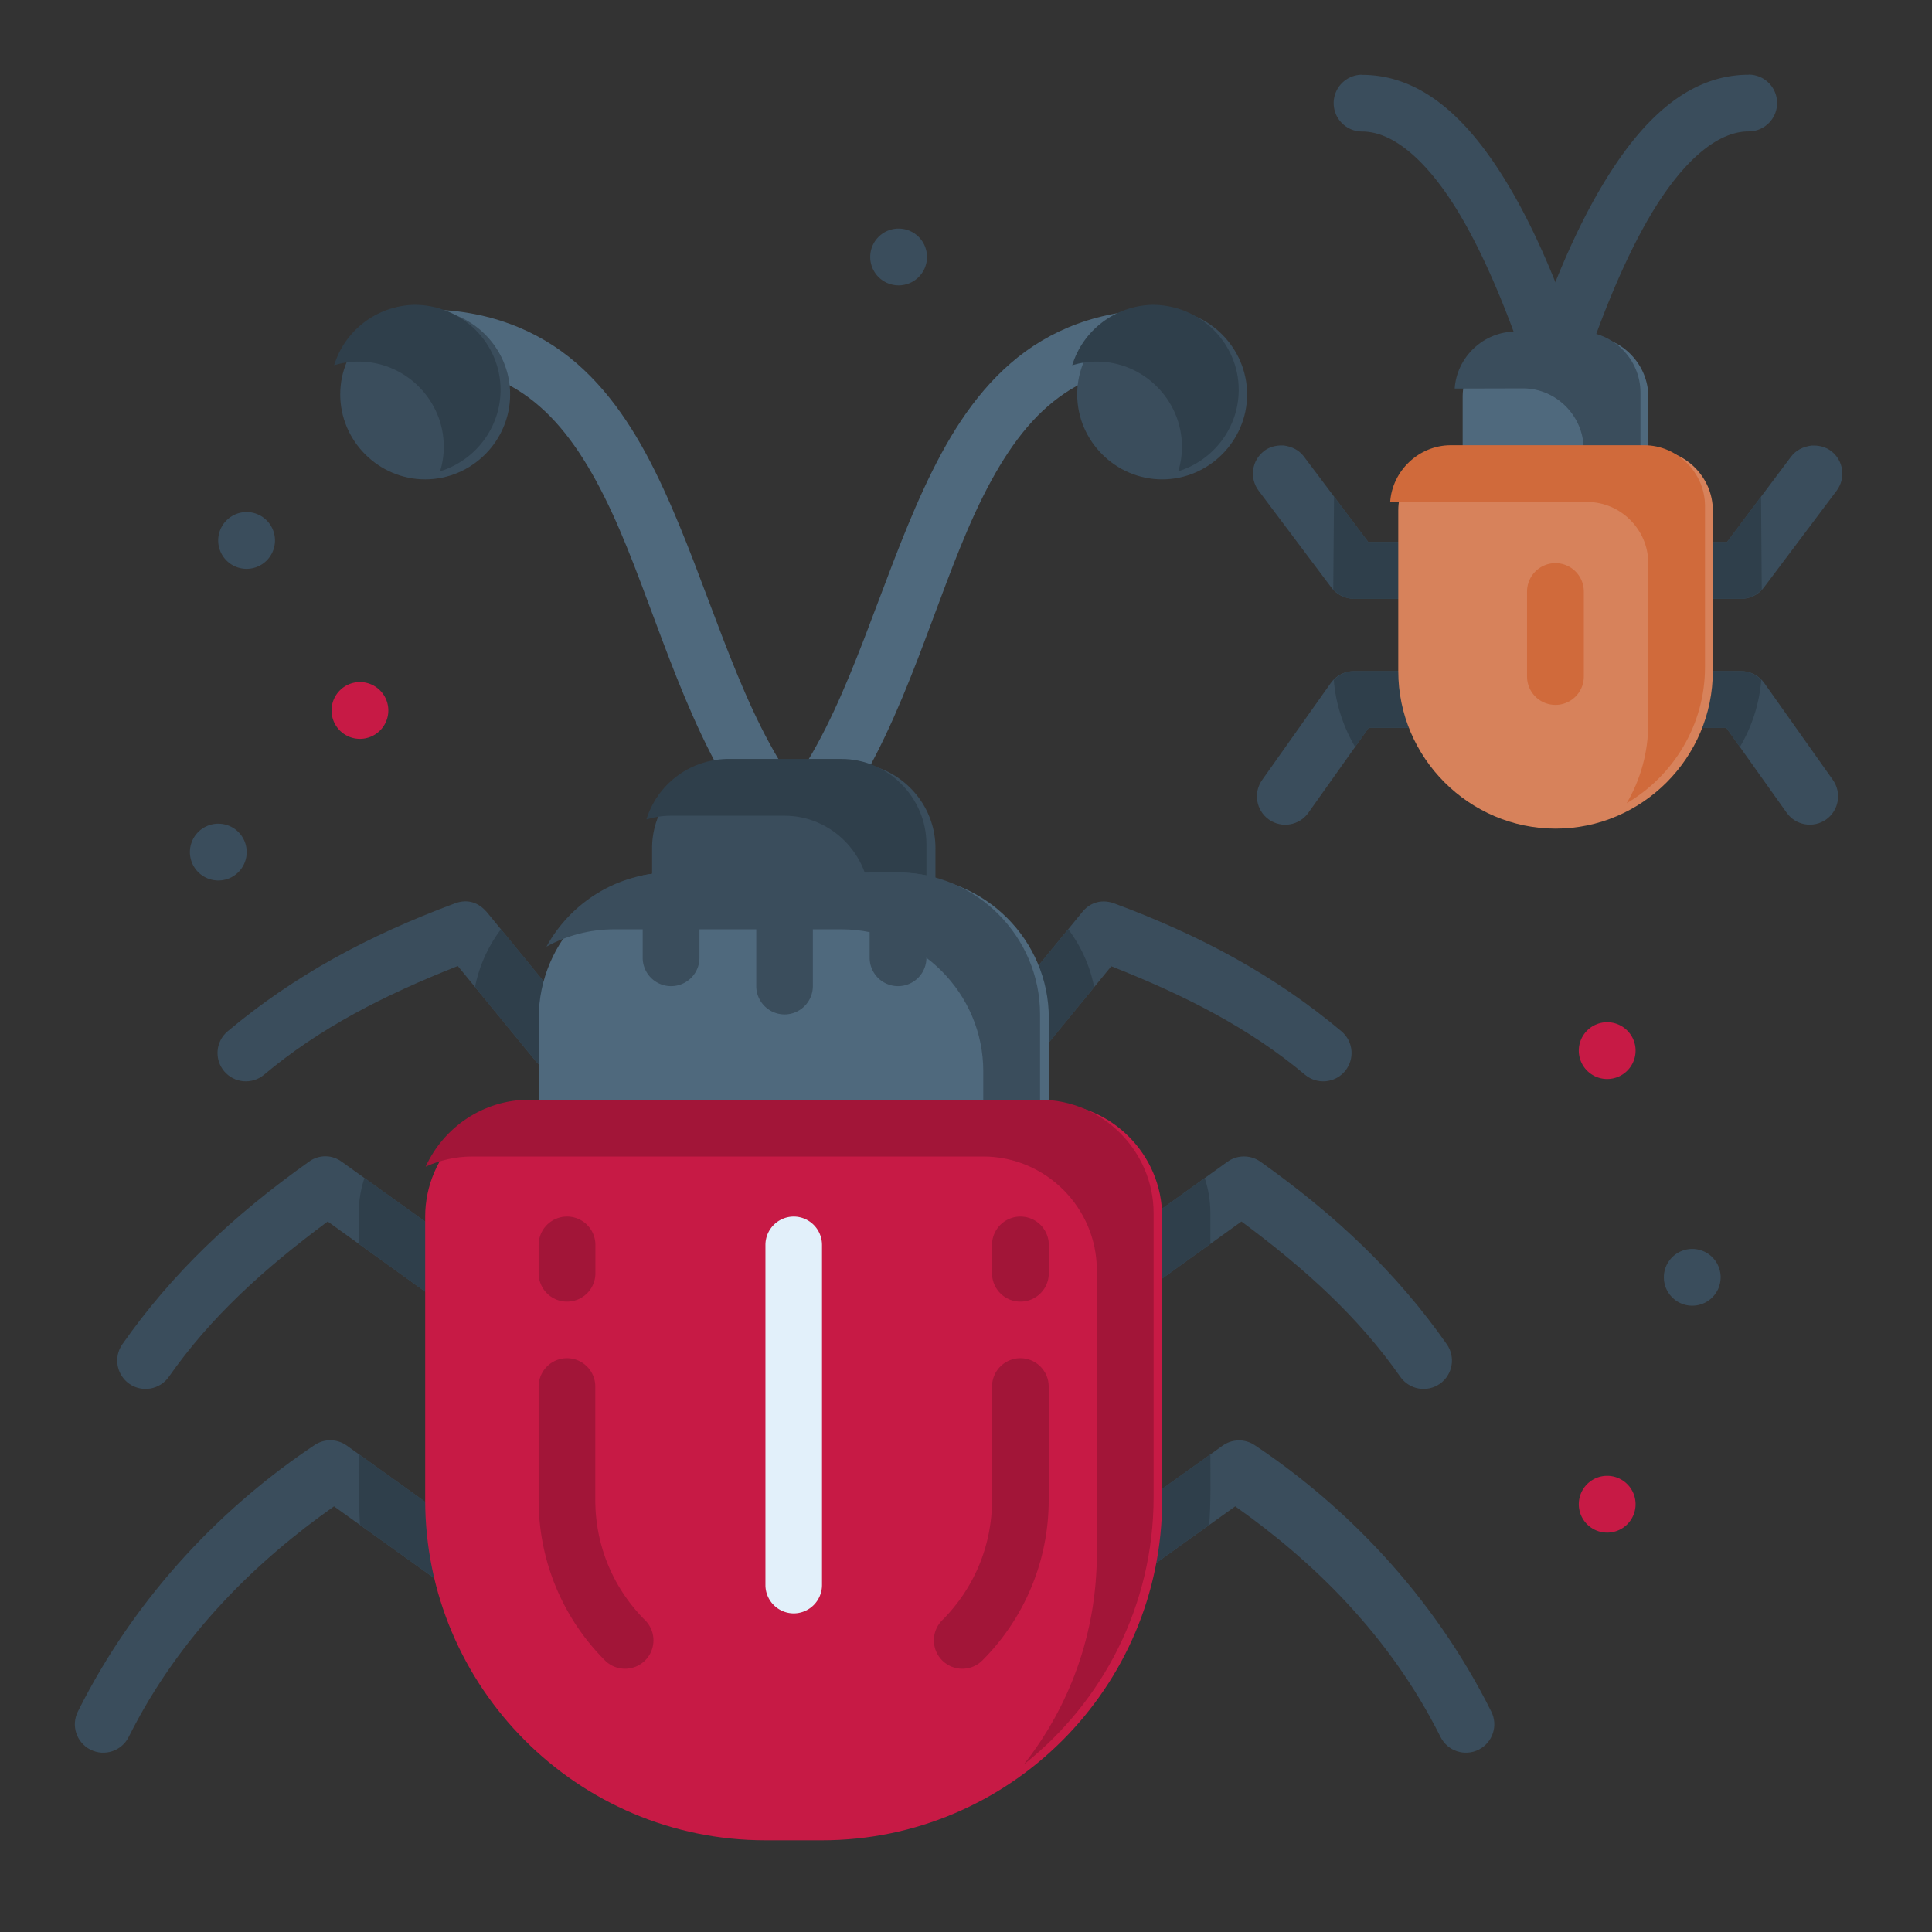 <?xml version="1.0" encoding="UTF-8" standalone="no"?>
<!-- Created with Inkscape (http://www.inkscape.org/) -->

<svg
   width="64pt"
   height="64pt"
   viewBox="0 0 22.578 22.578"
   version="1.1"
   id="svg831"
   inkscape:version="1.1.2 (b8e25be833, 2022-02-05)"
   sodipodi:docname="Export - Unblash - 64px.svg"
   inkscape:export-filename="E:\Icon Design\TR Icon Design Project\Carlos - Icon Design Project\2023\Januari 2023\Done\Filedline\20 - Newton.png"
   inkscape:export-xdpi="576"
   inkscape:export-ydpi="576"
   xmlns:inkscape="http://www.inkscape.org/namespaces/inkscape"
   xmlns:sodipodi="http://sodipodi.sourceforge.net/DTD/sodipodi-0.dtd"
   xmlns="http://www.w3.org/2000/svg"
   xmlns:svg="http://www.w3.org/2000/svg"
   xmlns:rdf="http://www.w3.org/1999/02/22-rdf-syntax-ns#"
   xmlns:cc="http://creativecommons.org/ns#"
   xmlns:dc="http://purl.org/dc/elements/1.1/">
  <rect x="0" y="0" width="22.578" height="22.578" fill="#333333" stroke="none"/>
  <defs
     id="defs825">
    <pattern
       id="EMFhbasepattern"
       patternUnits="userSpaceOnUse"
       width="6"
       height="6"
       x="0"
       y="0" />
    <pattern
       id="EMFhbasepattern-9"
       patternUnits="userSpaceOnUse"
       width="6"
       height="6"
       x="0"
       y="0" />
    <pattern
       id="EMFhbasepattern-0"
       patternUnits="userSpaceOnUse"
       width="6"
       height="6"
       x="0"
       y="0" />
    <pattern
       id="EMFhbasepattern-7"
       patternUnits="userSpaceOnUse"
       width="6"
       height="6"
       x="0"
       y="0" />
    <pattern
       id="EMFhbasepattern-2"
       patternUnits="userSpaceOnUse"
       width="6"
       height="6"
       x="0"
       y="0" />
    <pattern
       id="EMFhbasepattern-98"
       patternUnits="userSpaceOnUse"
       width="6"
       height="6"
       x="0"
       y="0" />
    <pattern
       id="EMFhbasepattern-6"
       patternUnits="userSpaceOnUse"
       width="6"
       height="6"
       x="0"
       y="0" />
    <pattern
       id="EMFhbasepattern-01"
       patternUnits="userSpaceOnUse"
       width="6"
       height="6"
       x="0"
       y="0" />
    <pattern
       id="EMFhbasepattern-07"
       patternUnits="userSpaceOnUse"
       width="6"
       height="6"
       x="0"
       y="0" />
    <pattern
       id="EMFhbasepattern-8"
       patternUnits="userSpaceOnUse"
       width="6"
       height="6"
       x="0"
       y="0" />
    <pattern
       id="EMFhbasepattern-4"
       patternUnits="userSpaceOnUse"
       width="6"
       height="6"
       x="0"
       y="0" />
    <pattern
       id="EMFhbasepattern-40"
       patternUnits="userSpaceOnUse"
       width="6"
       height="6"
       x="0"
       y="0" />
    <pattern
       id="EMFhbasepattern-08"
       patternUnits="userSpaceOnUse"
       width="6"
       height="6"
       x="0"
       y="0" />
    <pattern
       id="EMFhbasepattern-04"
       patternUnits="userSpaceOnUse"
       width="6"
       height="6"
       x="0"
       y="0" />
    <pattern
       id="EMFhbasepattern-014"
       patternUnits="userSpaceOnUse"
       width="6"
       height="6"
       x="0"
       y="0" />
    <pattern
       id="EMFhbasepattern-27"
       patternUnits="userSpaceOnUse"
       width="6"
       height="6"
       x="0"
       y="0" />
    <pattern
       id="EMFhbasepattern-09"
       patternUnits="userSpaceOnUse"
       width="6"
       height="6"
       x="0"
       y="0" />
    <pattern
       id="EMFhbasepattern-5"
       patternUnits="userSpaceOnUse"
       width="6"
       height="6"
       x="0"
       y="0" />
    <pattern
       id="EMFhbasepattern-018"
       patternUnits="userSpaceOnUse"
       width="6"
       height="6"
       x="0"
       y="0" />
  </defs>
  <sodipodi:namedview
     id="base"
     pagecolor="#ffffff"
     bordercolor="#666666"
     borderopacity="1.0"
     inkscape:pageopacity="0.0"
     inkscape:pageshadow="2"
     inkscape:zoom="3.7537427"
     inkscape:cx="38.494913"
     inkscape:cy="54.612161"
     inkscape:document-units="pt"
     inkscape:current-layer="layer1"
     showgrid="false"
     units="pt"
     inkscape:window-width="958"
     inkscape:window-height="1041"
     inkscape:window-x="-7"
     inkscape:window-y="0"
     inkscape:window-maximized="0"
     inkscape:pagecheckerboard="true"
     inkscape:showpageshadow="false"
     inkscape:object-paths="true"
     inkscape:snap-intersection-paths="true"
     inkscape:snap-smooth-nodes="true"
     inkscape:snap-midpoints="true"
     showguides="true"
     inkscape:snap-bbox="true"
     inkscape:bbox-nodes="true"
     inkscape:snap-nodes="false"
     inkscape:snap-global="true"
     inkscape:snap-others="false">
    <inkscape:grid
       type="xygrid"
       id="grid1378" />
    <sodipodi:guide
       position="0.97,21.608"
       orientation="78,0"
       id="guide1380"
       inkscape:locked="false" />
    <sodipodi:guide
       position="0.97,0.97"
       orientation="0,78"
       id="guide1382"
       inkscape:locked="false" />
    <sodipodi:guide
       position="21.608,0.97"
       orientation="-78,0"
       id="guide1384"
       inkscape:locked="false" />
    <sodipodi:guide
       position="21.608,21.608"
       orientation="0,-78"
       id="guide1386"
       inkscape:locked="false" />
  </sodipodi:namedview>
  <g
     inkscape:label="Icon"
     inkscape:groupmode="layer"
     id="layer1"
     transform="translate(0,-274.422)">
    <g
       id="g3487"
       style="display:inline;stroke-width:0.798"
       transform="matrix(1.252,0,0,1.252,77.084,-37.443)">
      <path
         style="color:#000000;fill:#3a4d5c;stroke-width:0.798;stroke-linecap:round;stroke-linejoin:round;-inkscape-stroke:none"
         d="m -45.246,249.791 c -0.602,0 -1.034,0.482 -1.354,1.012 -0.32,0.529 -0.548,1.153 -0.701,1.611 a 0.265,0.265 0 0 0 0.168,0.334 0.265,0.265 0 0 0 0.334,-0.166 c 0.148,-0.444 0.371,-1.04 0.652,-1.506 0.281,-0.466 0.6,-0.756 0.9,-0.756 a 0.265,0.265 0 0 0 0.266,-0.264 0.265,0.265 0 0 0 -0.266,-0.266 z"
         id="path15518" />
      <path
         style="color:#000000;fill:#3a4d5c;stroke-width:0.798;stroke-linecap:round;stroke-linejoin:round;-inkscape-stroke:none"
         d="m -48.854,249.791 a 0.265,0.265 0 0 0 -0.266,0.266 0.265,0.265 0 0 0 0.266,0.264 c 0.3,0 0.619,0.29 0.9,0.756 0.281,0.466 0.504,1.062 0.652,1.506 a 0.265,0.265 0 0 0 0.334,0.166 0.265,0.265 0 0 0 0.168,-0.334 c -0.153,-0.458 -0.381,-1.082 -0.701,-1.611 -0.32,-0.529 -0.752,-1.012 -1.354,-1.012 z"
         id="path15831" />
      <path
         style="color:#000000;fill:#4f697d;stroke-width:0.798;stroke-linecap:round;stroke-linejoin:round;-inkscape-stroke:none"
         d="m -47.35,252.232 c -0.309,0 -0.566,0.257 -0.566,0.566 v 1.287 a 0.265,0.265 0 0 0 0.266,0.264 h 1.201 a 0.265,0.265 0 0 0 0.266,-0.264 v -1.287 c -3e-6,-0.309 -0.255,-0.566 -0.564,-0.566 z"
         id="path1848948" />
      <path
         id="path1968600"
         style="color:#000000;fill:#3a4d5c;fill-opacity:1;stroke-width:3.018;stroke-linecap:round;stroke-linejoin:round;-inkscape-stroke:none"
         d="m -178.686,-103.201 c 1.168,0 2.133,0.975 2.133,2.143 v 3.859 h 0.996 c 0.552,0.002 1.002,-0.444 1.004,-0.996 v -4.863 c -2e-5,-1.168 -0.965,-2.143 -2.133,-2.143 h -2.273 c -1.122,0 -2.065,0.899 -2.137,2.006 z"
         transform="matrix(0.265,0,0,0.265,0,280.067)"
         sodipodi:nodetypes="ccccccsscc" />
      <path
         id="path15310"
         style="color:#000000;fill:#3a4d5c;stroke-width:3.018;stroke-linecap:round;stroke-linejoin:round;-inkscape-stroke:none"
         d="m -169.244,-100.801 -2.26,3.012 h -1.779 c -0.549,0.002 -0.994,0.447 -0.996,0.996 -0.002,0.552 0.444,1.002 0.996,1.004 h 2.273 c 0.316,0.002 0.615,-0.146 0.805,-0.398 l 2.562,-3.41 c 0.333,-0.442 0.244,-1.071 -0.199,-1.402 -0.178,-0.131 -0.394,-0.2 -0.681,-0.189 -0.326,0.042 -0.562,0.18 -0.722,0.389 z m -4.178,7.559 c -0.553,-0.002 -1.003,0.445 -1.004,0.998 -0.002,0.555 0.449,1.006 1.004,1.004 h 1.896 l 2.119,2.98 c 0.317,0.453 0.942,0.562 1.395,0.244 0.45,-0.32 0.556,-0.944 0.236,-1.395 l -2.414,-3.41 c -0.188,-0.266 -0.494,-0.423 -0.82,-0.422 z"
         transform="matrix(0.265,0,0,0.265,0,280.067)"
         sodipodi:nodetypes="cccsccccccccccccccccc" />
      <path
         id="path1967266"
         style="color:#000000;fill:#2f3f4b;fill-opacity:1;stroke-width:3.018;stroke-linecap:round;stroke-linejoin:round;-inkscape-stroke:none"
         d="m -170.305,-99.389 -1.199,1.6 h -1.779 c -0.549,0.002 -0.994,0.447 -0.996,0.996 -0.002,0.552 0.444,1.002 0.996,1.004 h 2.273 c 0.278,-0.002 0.543,-0.121 0.73,-0.326 z m -3.117,6.146 c -0.553,-0.002 -1.003,0.445 -1.004,0.998 -0.002,0.555 0.449,1.006 1.004,1.004 h 1.896 l 0.477,0.67 c 0.416,-0.703 0.682,-1.505 0.752,-2.359 -0.186,-0.196 -0.443,-0.309 -0.713,-0.312 z"
         transform="matrix(0.265,0,0,0.265,0,280.067)"
         sodipodi:nodetypes="cccscccccccccccc" />
      <path
         id="path14496"
         style="color:#000000;fill:#3a4d5c;stroke-width:3.018;stroke-linecap:round;stroke-linejoin:round;-inkscape-stroke:none"
         d="m -187.803,-101 c -0.443,0.332 -0.532,0.96 -0.199,1.402 l 2.561,3.41 c 0.189,0.251 0.485,0.398 0.799,0.398 h 2.273 c 0.552,-0.002 0.998,-0.452 0.996,-1.004 -0.002,-0.549 -0.447,-0.994 -0.996,-0.996 h -1.771 l -2.268,-3.012 c -0.16,-0.21 -0.395,-0.348 -0.721,-0.39 -0.283,-0.008 -0.498,0.06 -0.674,0.19 z m 3.16,7.758 c -0.326,-0.001 -0.632,0.156 -0.82,0.422 l -2.414,3.41 c -0.32,0.45 -0.214,1.075 0.236,1.395 0.453,0.32 1.079,0.21 1.396,-0.244 l 2.117,-2.982 h 1.898 c 0.555,0.002 1.006,-0.449 1.004,-1.004 -0.002,-0.552 -0.452,-0.998 -1.004,-0.996 z"
         transform="matrix(0.265,0,0,0.265,0,280.067)"
         sodipodi:nodetypes="cccccsccccccccccccscc" />
      <path
         id="path1962830"
         style="color:#000000;fill:#2f3f4b;fill-opacity:1;stroke-width:3.018;stroke-linecap:round;stroke-linejoin:round;-inkscape-stroke:none"
         d="m -185.373,-96.121 c 0.186,0.208 0.451,0.328 0.73,0.332 h 2.273 c 0.552,-0.002 0.998,-0.452 0.996,-1.004 -0.002,-0.549 -0.447,-0.994 -0.996,-0.996 h -1.771 l -1.205,-1.602 z m 0.731,2.879 c -0.27,0.004 -0.527,0.116 -0.713,0.312 0.07,0.854 0.336,1.655 0.752,2.357 l 0.477,-0.67 h 1.898 c 0.555,0.002 1.006,-0.449 1.004,-1.004 -0.002,-0.552 -0.452,-0.998 -1.004,-0.996 z"
         transform="matrix(0.265,0,0,0.265,0,280.067)"
         sodipodi:nodetypes="cccscccccccccscc" />
      <path
         style="color:#000000;fill:#4f697d;stroke-width:0.798;stroke-linecap:round;stroke-linejoin:round;-inkscape-stroke:none"
         d="m -50.721,251.982 c -0.584,0 -1.057,0.191 -1.414,0.502 -0.358,0.31 -0.604,0.725 -0.811,1.172 -0.413,0.894 -0.678,1.938 -1.17,2.676 -0.081,0.121 -0.049,0.286 0.072,0.367 0.121,0.082 0.286,0.049 0.367,-0.072 0.567,-0.85 0.83,-1.923 1.211,-2.748 0.191,-0.413 0.407,-0.759 0.678,-0.994 0.271,-0.235 0.592,-0.373 1.066,-0.373 z"
         id="path8486"
         sodipodi:nodetypes="csscccsscc" />
      <path
         style="color:#000000;fill:#4f697d;stroke-width:0.798;stroke-linecap:round;stroke-linejoin:round;-inkscape-stroke:none"
         d="m -57.6,252.512 c 0.474,0 0.796,0.138 1.066,0.373 0.271,0.235 0.487,0.581 0.678,0.994 0.381,0.826 0.644,1.898 1.211,2.748 0.081,0.121 0.246,0.154 0.367,0.072 0.121,-0.081 0.154,-0.246 0.072,-0.367 -0.492,-0.737 -0.757,-1.782 -1.17,-2.676 -0.206,-0.447 -0.453,-0.861 -0.811,-1.172 -0.358,-0.31 -0.83,-0.502 -1.414,-0.502 z"
         id="path7414"
         sodipodi:nodetypes="csscccsscc" />
      <path
         style="color:#000000;fill:#3a4d5c;stroke-width:0.798;stroke-linecap:round;stroke-linejoin:round;-inkscape-stroke:none"
         d="m -54.689,256.215 c -0.435,0 -0.793,0.36 -0.793,0.795 v 1.057 a 0.265,0.265 0 0 0 0.264,0.266 h 2.117 a 0.265,0.265 0 0 0 0.264,-0.266 v -1.057 c 0,-0.435 -0.358,-0.795 -0.793,-0.795 z"
         id="path1848382" />
      <path
         id="path1943146"
         style="color:#000000;fill:#2f3f4b;fill-opacity:1;stroke-width:3.018;stroke-linecap:round;stroke-linejoin:round;-inkscape-stroke:none"
         d="m -209.566,-88.018 c 0.275,-0.084 0.565,-0.131 0.865,-0.131 h 4.002 c 1.645,7.6e-5 2.996,1.359 2.996,3.004 v 2.998 h 1.004 c 0.552,-0.002 0.998,-0.452 0.996,-1.004 v -3.994 c 0,-1.645 -1.351,-3.004 -2.996,-3.004 h -4.04 c -1.347,0.034 -2.457,0.928 -2.827,2.131 z"
         transform="matrix(0.265,0,0,0.265,0,280.067)"
         sodipodi:nodetypes="cscscccsccc" />
      <path
         id="path6604"
         style="color:#000000;fill:#3a4d5c;fill-opacity:1;stroke-width:3.018;stroke-linecap:round;stroke-linejoin:round;-inkscape-stroke:none"
         d="m -216.311,-85.062 c -3.066,1.14 -5.664,2.542 -8.01,4.51 -0.418,0.356 -0.471,0.981 -0.119,1.402 0.353,0.42 0.979,0.477 1.402,0.127 1.977,-1.658 4.23,-2.805 6.828,-3.832 l 2.74,3.344 c 0.349,0.424 0.976,0.487 1.402,0.141 0.429,-0.35 0.492,-0.982 0.141,-1.41 l -3.264,-3.979 c -0.386,-0.439 -0.802,-0.419 -1.121,-0.303 z m 22.1,0.303 -3.262,3.979 c -0.352,0.428 -0.289,1.06 0.141,1.41 0.428,0.352 1.06,0.289 1.41,-0.141 l 2.73,-3.336 c 2.596,1.026 4.852,2.167 6.828,3.824 0.423,0.35 1.049,0.293 1.402,-0.127 0.352,-0.42 0.3,-1.046 -0.117,-1.402 -2.346,-1.968 -4.944,-3.37 -8.01,-4.51 -0.497,-0.178 -0.896,0.018 -1.123,0.303 z m 5.604,8.615 c -0.178,0.016 -0.349,0.079 -0.494,0.184 l -4.178,2.998 c -0.448,0.322 -0.552,0.946 -0.23,1.395 0.32,0.452 0.946,0.558 1.396,0.236 l 3.506,-2.525 c 2.245,1.665 4.115,3.356 5.596,5.471 0.317,0.453 0.942,0.562 1.395,0.244 0.449,-0.317 0.558,-0.937 0.244,-1.389 -1.757,-2.508 -3.896,-4.535 -6.562,-6.43 -0.195,-0.14 -0.433,-0.205 -0.672,-0.184 z m -32.85,0.184 c -2.667,1.894 -4.814,3.922 -6.57,6.43 -0.314,0.451 -0.205,1.072 0.244,1.389 0.452,0.318 1.077,0.209 1.395,-0.244 1.481,-2.115 3.35,-3.806 5.596,-5.471 l 3.508,2.525 c 0.45,0.32 1.075,0.214 1.395,-0.236 0.322,-0.448 0.219,-1.072 -0.229,-1.395 l -4.178,-2.998 c -0.409,-0.299 -0.882,-0.213 -1.16,0 z m 0.688,9.812 c -0.175,0.012 -0.343,0.07 -0.488,0.168 -3.128,2.085 -6.245,5.204 -8.334,9.383 -0.249,0.493 -0.05,1.095 0.443,1.344 0.493,0.249 1.095,0.05 1.344,-0.443 1.803,-3.606 4.526,-6.218 7.234,-8.127 l 3.469,2.486 c 0.448,0.322 1.072,0.219 1.395,-0.229 0.322,-0.448 0.219,-1.072 -0.229,-1.395 l -4.178,-2.998 c -0.19,-0.138 -0.422,-0.205 -0.656,-0.189 z m 32.143,0.004 c -0.233,-0.015 -0.463,0.051 -0.652,0.188 l -4.186,2.996 c -0.449,0.322 -0.551,0.948 -0.229,1.396 0.322,0.448 0.946,0.55 1.395,0.229 l 3.471,-2.488 c 2.708,1.909 5.431,4.521 7.234,8.127 0.248,0.493 0.849,0.691 1.342,0.443 0.494,-0.248 0.692,-0.85 0.443,-1.344 -2.089,-4.179 -5.206,-7.297 -8.334,-9.383 -0.145,-0.096 -0.311,-0.152 -0.484,-0.164 z"
         transform="matrix(0.265,0,0,0.265,0,280.067)"
         sodipodi:nodetypes="ccccccccccccccccccccscccccscccsccccccccccccccccccccccccsccccccc" />
      <path
         id="path1952400"
         style="color:#000000;fill:#2f3f4b;fill-opacity:1;stroke-width:3.018;stroke-linecap:round;stroke-linejoin:round;-inkscape-stroke:none"
         d="m -194.709,-84.15 -2.764,3.369 a 1,1 0 0 0 0.141,1.41 1,1 0 0 0 1.41,-0.141 l 2.127,-2.6 c -0.148,-0.753 -0.467,-1.447 -0.914,-2.039 z"
         transform="matrix(0.265,0,0,0.265,0,280.067)" />
      <path
         id="path1950911"
         style="color:#000000;fill:#2f3f4b;fill-opacity:1;stroke-width:3.018;stroke-linecap:round;stroke-linejoin:round;-inkscape-stroke:none"
         d="m -214.689,-84.15 c -0.447,0.591 -0.765,1.283 -0.914,2.035 l 2.135,2.604 a 1,1 0 0 0 1.402,0.141 1,1 0 0 0 0.141,-1.41 z"
         transform="matrix(0.265,0,0,0.265,0,280.067)" />
      <path
         id="path1949344"
         style="color:#000000;fill:#2f3f4b;fill-opacity:1;stroke-width:3.018;stroke-linecap:round;stroke-linejoin:round;-inkscape-stroke:none"
         d="m -189.9,-75.387 -3.379,2.424 c -0.448,0.322 -0.552,0.946 -0.23,1.395 0.32,0.452 0.946,0.558 1.396,0.236 l 2.412,-1.738 v -1.074 c 0,-0.433 -0.07,-0.851 -0.199,-1.242 z m 0.199,9.732 -3.764,2.693 c -0.449,0.322 -0.551,0.948 -0.229,1.396 0.322,0.448 0.946,0.55 1.395,0.229 l 2.557,-1.834 c 0.062,-0.838 0.041,-1.611 0.041,-2.484 z m -25.883,3.166 c 0.017,0.124 0.036,0.246 0.057,0.369 0.004,-0.126 -0.015,-0.251 -0.057,-0.369 z"
         transform="matrix(0.265,0,0,0.265,0,280.067)"
         sodipodi:nodetypes="cccccscccscccccc" />
      <path
         id="path1945778"
         style="color:#000000;fill:#2f3f4b;fill-opacity:1;stroke-width:3.018;stroke-linecap:round;stroke-linejoin:round;-inkscape-stroke:none"
         d="m -219.498,-75.389 c -0.13,0.392 -0.201,0.81 -0.201,1.244 v 1.074 l 2.414,1.738 c 0.45,0.32 1.075,0.214 1.395,-0.236 0.322,-0.448 0.219,-1.072 -0.229,-1.395 z m -0.201,9.727 c -0.018,0.819 0.004,1.731 0.041,2.49 l 2.557,1.834 c 0.448,0.322 1.072,0.219 1.395,-0.229 0.322,-0.448 0.219,-1.072 -0.229,-1.395 z"
         transform="matrix(0.265,0,0,0.265,0,280.067)"
         sodipodi:nodetypes="csccccccccccc" />
      <path
         style="color:#000000;fill:#4f697d;fill-opacity:1;stroke-width:0.798;stroke-linecap:round;stroke-linejoin:round;-inkscape-stroke:none"
         d="m -51.779,260.184 v -1.588 c 0,-0.727 -0.595,-1.322 -1.322,-1.322 h -2.117 c -0.727,0 -1.322,0.595 -1.322,1.322 v 1.588 z"
         id="path38608"
         sodipodi:nodetypes="csssscc" />
      <path
         id="path1938959"
         style="color:#000000;fill:#3a4d5c;fill-opacity:1;stroke-width:3.018;stroke-linecap:round;stroke-linejoin:round;-inkscape-stroke:none"
         d="m -208.701,-86.148 c -1.886,0 -3.536,1.059 -4.387,2.611 0.71,-0.389 1.523,-0.611 2.387,-0.611 h 8.002 c 2.75,0 4.998,2.248 4.998,4.998 v 4.002 h 2 v -6.002 c 0,-2.75 -2.248,-4.998 -4.998,-4.998 z"
         transform="matrix(0.265,0,0,0.265,0,280.067)" />
      <path
         style="color:#000000;fill:#c71a45;stroke-width:0.798;stroke-linecap:round;stroke-linejoin:round;-inkscape-stroke:none"
         d="m -56.541,259.391 c -0.581,0 -1.059,0.477 -1.059,1.059 v 2.645 c 0,1.75 1.425,3.176 3.176,3.176 h 0.527 c 1.75,0 3.176,-1.425 3.176,-3.176 v -2.645 c 0,-0.581 -0.477,-1.059 -1.059,-1.059 z"
         id="path1848190" />
      <path
         style="color:#000000;fill:#3a4d5c;stroke-width:0.798;stroke-linecap:round;stroke-linejoin:round;-inkscape-stroke:none"
         d="m -57.6,251.982 c -0.435,0 -0.793,0.358 -0.793,0.793 -3e-6,0.435 0.358,0.793 0.793,0.793 0.435,0 0.793,-0.358 0.793,-0.793 3e-6,-0.435 -0.358,-0.793 -0.793,-0.793 z"
         id="path1848574" />
      <path
         style="color:#000000;fill:#3a4d5c;stroke-width:0.798;stroke-linecap:round;stroke-linejoin:round;-inkscape-stroke:none"
         d="m -50.721,251.982 c -0.435,0 -0.793,0.358 -0.793,0.793 -3e-6,0.435 0.358,0.793 0.793,0.793 0.435,0 0.793,-0.358 0.793,-0.793 2e-6,-0.435 -0.358,-0.793 -0.793,-0.793 z"
         id="path1848580" />
      <path
         style="color:#000000;fill:#a21538;stroke-width:0.798;stroke-linecap:round;stroke-linejoin:round;-inkscape-stroke:none"
         d="m -56.277,261.771 a 0.265,0.265 0 0 0 -0.264,0.264 v 1.059 c 0,0.583 0.236,1.115 0.619,1.498 a 0.265,0.265 0 0 0 0.375,0 0.265,0.265 0 0 0 0,-0.375 c -0.288,-0.288 -0.465,-0.683 -0.465,-1.123 v -1.059 a 0.265,0.265 0 0 0 -0.266,-0.264 z"
         id="path12364" />
      <path
         style="color:#000000;fill:#a21538;stroke-width:0.798;stroke-linecap:round;stroke-linejoin:round;-inkscape-stroke:none"
         d="m -56.277,260.449 a 0.265,0.265 0 0 0 -0.264,0.264 v 0.266 a 0.265,0.265 0 0 0 0.264,0.264 0.265,0.265 0 0 0 0.266,-0.264 v -0.266 a 0.265,0.265 0 0 0 -0.266,-0.264 z"
         id="path8676" />
      <path
         style="color:#000000;fill:#e2f0fa;stroke-width:0.798;stroke-linecap:round;stroke-linejoin:round;-inkscape-stroke:none"
         d="m -54.16,260.449 a 0.265,0.265 0 0 0 -0.264,0.264 v 3.176 a 0.265,0.265 0 0 0 0.264,0.264 0.265,0.265 0 0 0 0.264,-0.264 v -3.176 a 0.265,0.265 0 0 0 -0.264,-0.264 z"
         id="path12109" />
      <path
         style="color:#000000;fill:#a21538;stroke-width:0.798;stroke-linecap:round;stroke-linejoin:round;-inkscape-stroke:none"
         d="m -52.043,261.771 a 0.265,0.265 0 0 0 -0.266,0.264 v 1.059 c 0,0.44 -0.177,0.835 -0.465,1.123 a 0.265,0.265 0 0 0 0,0.375 0.265,0.265 0 0 0 0.375,0 c 0.383,-0.383 0.619,-0.915 0.619,-1.498 v -1.059 a 0.265,0.265 0 0 0 -0.264,-0.264 z"
         id="path12559" />
      <path
         style="color:#000000;fill:#a21538;stroke-width:0.798;stroke-linecap:round;stroke-linejoin:round;-inkscape-stroke:none"
         d="m -52.043,260.449 a 0.265,0.265 0 0 0 -0.266,0.264 v 0.266 a 0.265,0.265 0 0 0 0.266,0.264 0.265,0.265 0 0 0 0.264,-0.264 v -0.266 a 0.265,0.265 0 0 0 -0.264,-0.264 z"
         id="path12561" />
      <path
         id="path12858"
         style="color:#000000;fill:#3a4d5c;fill-opacity:1;stroke-width:3.018;stroke-linecap:round;stroke-linejoin:round;-inkscape-stroke:none"
         d="m -208.701,-86.148 c -0.341,0 -0.674,0.036 -0.996,0.102 v 2.896 a 1,1 0 0 0 0.996,1.004 1,1 0 0 0 1.004,-1.004 v -2.998 z m 3.004,0 v 4.002 a 1,1 0 0 0 0.998,0.996 1,1 0 0 0 0.996,-0.996 v -4.002 z m 3.994,0 v 2.998 a 1,1 0 0 0 1.004,1.004 1,1 0 0 0 0.996,-1.004 v -2.896 c -0.322,-0.066 -0.655,-0.102 -0.996,-0.102 z"
         transform="matrix(0.265,0,0,0.265,0,280.067)" />
      <path
         style="color:#000000;fill:#d7825b;stroke-width:0.798;stroke-linecap:round;stroke-linejoin:round;-inkscape-stroke:none"
         d="m -47.951,253.291 c -0.309,0 -0.566,0.257 -0.566,0.566 v 1.502 c 0,0.807 0.662,1.469 1.469,1.469 0.807,0 1.467,-0.662 1.467,-1.469 v -1.502 c -1.3e-5,-0.309 -0.257,-0.566 -0.566,-0.566 z"
         id="path1848970" />
      <path
         style="color:#000000;fill:#d06a3b;stroke-width:0.798;stroke-linecap:round;stroke-linejoin:round;-inkscape-stroke:none"
         d="m -47.049,254.35 a 0.265,0.265 0 0 0 -0.266,0.266 v 0.793 a 0.265,0.265 0 0 0 0.266,0.264 0.265,0.265 0 0 0 0.264,-0.264 v -0.793 a 0.265,0.265 0 0 0 -0.264,-0.266 z"
         id="path16111" />
      <path
         style="color:#000000;fill:#c71a45;fill-opacity:1;stroke-width:0.798;stroke-linecap:round;stroke-linejoin:round;-inkscape-stroke:none"
         d="m -46.566,258.635 a 0.265,0.265 0 0 0 -0.266,0.266 0.265,0.265 0 0 0 0.266,0.264 0.265,0.265 0 0 0 0.264,-0.264 0.265,0.265 0 0 0 -0.264,-0.266 z"
         id="path1661" />
      <path
         style="color:#000000;fill:#3a4d5c;fill-opacity:1;stroke-width:0.798;stroke-linecap:round;stroke-linejoin:round;-inkscape-stroke:none"
         d="m -45.772,260.751 a 0.265,0.265 0 0 0 -0.266,0.266 0.265,0.265 0 0 0 0.266,0.264 0.265,0.265 0 0 0 0.264,-0.264 0.265,0.265 0 0 0 -0.264,-0.266 z"
         id="path1846" />
      <path
         style="color:#000000;fill:#c71a45;fill-opacity:1;stroke-width:0.798;stroke-linecap:round;stroke-linejoin:round;-inkscape-stroke:none"
         d="m -58.208,255.46 a 0.265,0.265 0 0 0 -0.266,0.266 0.265,0.265 0 0 0 0.266,0.264 0.265,0.265 0 0 0 0.264,-0.264 0.265,0.265 0 0 0 -0.264,-0.266 z"
         id="path1848" />
      <path
         style="color:#000000;fill:#3a4d5c;fill-opacity:1;stroke-width:0.798;stroke-linecap:round;stroke-linejoin:round;-inkscape-stroke:none"
         d="m -59.266,253.873 a 0.265,0.265 0 0 0 -0.266,0.266 0.265,0.265 0 0 0 0.266,0.264 0.265,0.265 0 0 0 0.264,-0.264 0.265,0.265 0 0 0 -0.264,-0.266 z"
         id="path1850" />
      <path
         style="color:#000000;fill:#3a4d5c;fill-opacity:1;stroke-width:0.798;stroke-linecap:round;stroke-linejoin:round;-inkscape-stroke:none"
         d="m -59.53,256.782 a 0.265,0.265 0 0 0 -0.266,0.266 0.265,0.265 0 0 0 0.266,0.264 0.265,0.265 0 0 0 0.264,-0.264 0.265,0.265 0 0 0 -0.264,-0.266 z"
         id="path1852" />
      <path
         style="color:#000000;fill:#3a4d5c;fill-opacity:1;stroke-width:0.798;stroke-linecap:round;stroke-linejoin:round;-inkscape-stroke:none"
         d="m -53.18,251.227 a 0.265,0.265 0 0 0 -0.266,0.266 0.265,0.265 0 0 0 0.266,0.264 0.265,0.265 0 0 0 0.264,-0.264 0.265,0.265 0 0 0 -0.264,-0.266 z"
         id="path1854" />
      <path
         style="color:#000000;fill:#c71a45;fill-opacity:1;stroke-width:0.798;stroke-linecap:round;stroke-linejoin:round;-inkscape-stroke:none"
         d="m -46.566,262.869 a 0.265,0.265 0 0 0 -0.266,0.266 0.265,0.265 0 0 0 0.266,0.264 0.265,0.265 0 0 0 0.264,-0.264 0.265,0.265 0 0 0 -0.264,-0.266 z"
         id="path1856" />
      <path
         id="path1936807"
         style="color:#000000;fill:#a21538;fill-opacity:1;stroke-width:3.018;stroke-linecap:round;stroke-linejoin:round;-inkscape-stroke:none"
         d="m -213.699,-78.146 c -1.613,0 -3.012,0.973 -3.643,2.359 0.503,-0.229 1.058,-0.359 1.643,-0.359 h 17.998 c 2.197,3.7e-5 4,1.805 4,4.002 v 9.994 c 0,2.797 -0.962,5.376 -2.574,7.42 2.784,-2.201 4.574,-5.606 4.574,-9.42 v -9.994 c 0,-2.197 -1.803,-4.002 -4,-4.002 z"
         transform="matrix(0.265,0,0,0.265,0,280.067)" />
      <path
         id="path1954799"
         style="color:#000000;fill:#2f3f4b;fill-opacity:1;stroke-width:3.018;stroke-linecap:round;stroke-linejoin:round;-inkscape-stroke:none"
         d="m -194.568,-104.016 c 0.275,-0.084 0.566,-0.129 0.867,-0.129 1.645,0 2.998,1.351 2.998,2.996 0,0.301 -0.045,0.592 -0.129,0.867 1.227,-0.376 2.129,-1.524 2.129,-2.867 0,-1.645 -1.353,-2.996 -3.036,-2.996 -1.349,0.034 -2.461,0.925 -2.829,2.129 z"
         transform="matrix(0.265,0,0,0.265,0,280.067)"
         sodipodi:nodetypes="csscscc" />
      <path
         id="path1956834"
         style="color:#000000;fill:#2f3f4b;fill-opacity:1;stroke-width:3.018;stroke-linecap:round;stroke-linejoin:round;-inkscape-stroke:none"
         d="m -220.566,-104.016 c 0.275,-0.084 0.566,-0.129 0.867,-0.129 1.645,0 2.996,1.351 2.996,2.996 0,0.301 -0.045,0.592 -0.129,0.867 1.227,-0.376 2.129,-1.524 2.129,-2.867 1e-5,-1.645 -1.351,-2.996 -3.034,-2.996 -1.349,0.034 -2.461,0.925 -2.829,2.129 z"
         transform="matrix(0.265,0,0,0.265,0,280.067)"
         sodipodi:nodetypes="csscscc" />
      <path
         id="path1959430"
         style="color:#000000;fill:#d06a3b;fill-opacity:1;stroke-width:3.018;stroke-linecap:round;stroke-linejoin:round;-inkscape-stroke:none"
         d="m -181.232,-101.199 c -1.122,0 -2.065,0.898 -2.137,2.004 2.303,-0.009 4.636,-0.004 6.949,-0.004 1.168,0 2.141,0.973 2.141,2.141 v 5.676 c 0,1.016 -0.277,1.971 -0.758,2.793 1.646,-0.966 2.758,-2.756 2.758,-4.793 v -5.676 c -5e-5,-1.168 -0.973,-2.141 -2.141,-2.141 z"
         transform="matrix(0.265,0,0,0.265,0,280.067)"
         sodipodi:nodetypes="scccscscss" />
    </g>
  </g>
</svg>
